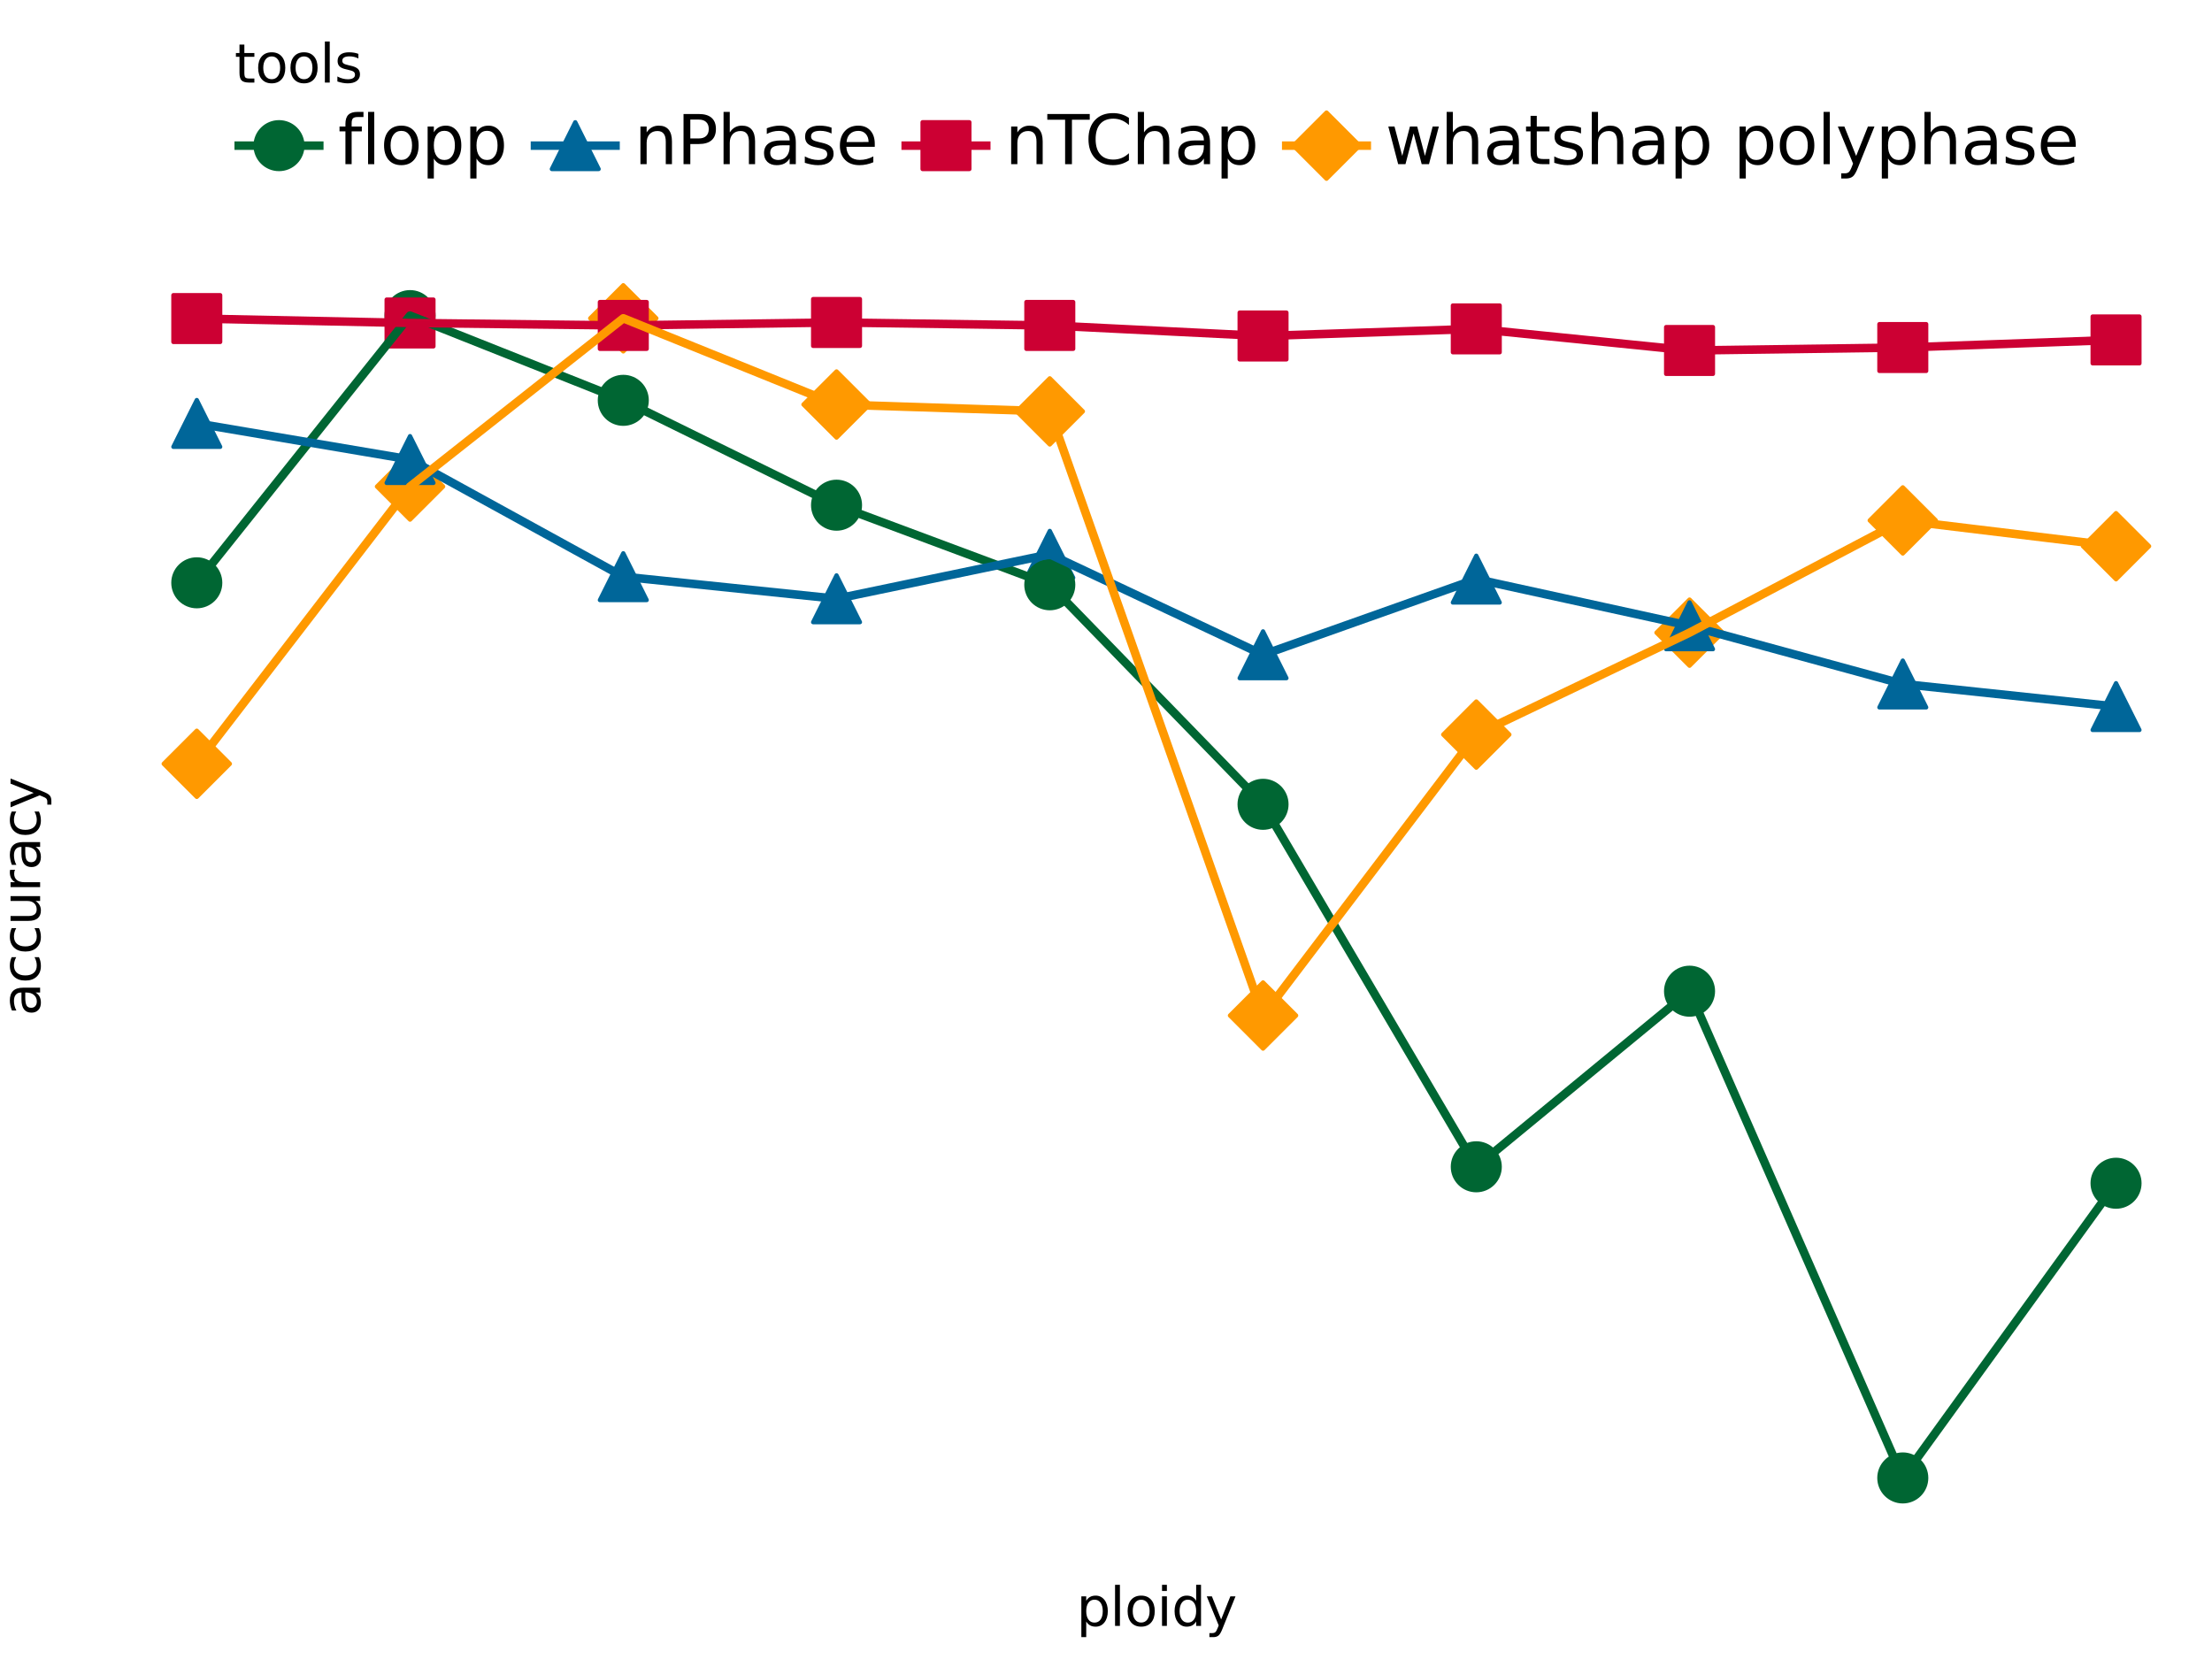 <?xml version="1.0" encoding="utf-8" standalone="no"?>
<!DOCTYPE svg PUBLIC "-//W3C//DTD SVG 1.1//EN"
  "http://www.w3.org/Graphics/SVG/1.1/DTD/svg11.dtd">
<svg xmlns:xlink="http://www.w3.org/1999/xlink" width="460.8pt" height="345.6pt" viewBox="0 0 460.8 345.6" xmlns="http://www.w3.org/2000/svg" version="1.1">
 <rect x="0" y="0" width="460.8" height="345.6" fill="#333333" stroke="none"/>
 <defs>
  <style type="text/css">*{stroke-linejoin: round; stroke-linecap: butt}</style>
 </defs>
 <g id="figure_1">
  <g id="patch_1">
   <path d="M 0 345.6 
L 460.8 345.6 
L 460.8 0 
L 0 0 
z
" style="fill: #ffffff; stroke: #ffffff; stroke-linejoin: miter"/>
  </g>
  <g id="axes_1">
   <g id="patch_2">
    <path d="M 21.004 319.988 
L 460.8 319.988 
L 460.8 53.641 
L 21.004 53.641 
L 21.004 319.988 
z
" style="fill: none"/>
   </g>
   <g id="matplotlib.axis_1">
    <g id="xtick_1"/>
    <g id="xtick_2"/>
    <g id="xtick_3"/>
    <g id="xtick_4"/>
    <g id="xtick_5"/>
    <g id="xtick_6"/>
    <g id="xtick_7"/>
   </g>
   <g id="matplotlib.axis_2">
    <g id="ytick_1"/>
    <g id="ytick_2"/>
    <g id="ytick_3"/>
    <g id="ytick_4"/>
    <g id="ytick_5"/>
    <g id="ytick_6"/>
    <g id="ytick_7"/>
    <g id="ytick_8"/>
    <g id="ytick_9"/>
    <g id="ytick_10"/>
   </g>
   <g id="PathCollection_1">
    <path d="M 40.995 166.005 
L 47.888 159.112 
L 40.995 152.219 
L 34.101 159.112 
z
" clip-path="url(#paca51babc0)" style="fill: #ff9900; stroke: #ff9900; stroke-width: 0.886"/>
    <path d="M 85.419 108.247 
L 92.312 101.354 
L 85.419 94.461 
L 78.525 101.354 
z
" clip-path="url(#paca51babc0)" style="fill: #ff9900; stroke: #ff9900; stroke-width: 0.886"/>
    <path d="M 129.842 73.203 
L 136.736 66.31 
L 129.842 59.417 
L 122.949 66.31 
z
" clip-path="url(#paca51babc0)" style="fill: #ff9900; stroke: #ff9900; stroke-width: 0.886"/>
    <path d="M 174.266 91.16 
L 181.159 84.267 
L 174.266 77.374 
L 167.373 84.267 
z
" clip-path="url(#paca51babc0)" style="fill: #ff9900; stroke: #ff9900; stroke-width: 0.886"/>
    <path d="M 218.69 92.592 
L 225.583 85.699 
L 218.69 78.806 
L 211.797 85.699 
z
" clip-path="url(#paca51babc0)" style="fill: #ff9900; stroke: #ff9900; stroke-width: 0.886"/>
    <path d="M 263.114 218.443 
L 270.007 211.55 
L 263.114 204.656 
L 256.221 211.55 
z
" clip-path="url(#paca51babc0)" style="fill: #ff9900; stroke: #ff9900; stroke-width: 0.886"/>
    <path d="M 307.538 159.917 
L 314.431 153.024 
L 307.538 146.131 
L 300.645 153.024 
z
" clip-path="url(#paca51babc0)" style="fill: #ff9900; stroke: #ff9900; stroke-width: 0.886"/>
    <path d="M 351.962 138.686 
L 358.855 131.793 
L 351.962 124.9 
L 345.068 131.793 
z
" clip-path="url(#paca51babc0)" style="fill: #ff9900; stroke: #ff9900; stroke-width: 0.886"/>
    <path d="M 396.385 115.307 
L 403.279 108.414 
L 396.385 101.52 
L 389.492 108.414 
z
" clip-path="url(#paca51babc0)" style="fill: #ff9900; stroke: #ff9900; stroke-width: 0.886"/>
    <path d="M 440.809 120.679 
L 447.702 113.785 
L 440.809 106.892 
L 433.916 113.785 
z
" clip-path="url(#paca51babc0)" style="fill: #ff9900; stroke: #ff9900; stroke-width: 0.886"/>
   </g>
   <g id="PathCollection_2">
    <path d="M 40.995 83.332 
L 36.12 93.08 
L 45.869 93.08 
z
" clip-path="url(#paca51babc0)" style="fill: #006699; stroke: #006699; stroke-width: 0.886"/>
    <path d="M 85.419 90.852 
L 80.544 100.601 
L 90.293 100.601 
z
" clip-path="url(#paca51babc0)" style="fill: #006699; stroke: #006699; stroke-width: 0.886"/>
    <path d="M 129.842 115.255 
L 124.968 125.003 
L 134.717 125.003 
z
" clip-path="url(#paca51babc0)" style="fill: #006699; stroke: #006699; stroke-width: 0.886"/>
    <path d="M 174.266 119.859 
L 169.392 129.608 
L 179.14 129.608 
z
" clip-path="url(#paca51babc0)" style="fill: #006699; stroke: #006699; stroke-width: 0.886"/>
    <path d="M 218.69 110.599 
L 213.816 120.348 
L 223.564 120.348 
z
" clip-path="url(#paca51babc0)" style="fill: #006699; stroke: #006699; stroke-width: 0.886"/>
    <path d="M 263.114 131.523 
L 258.24 141.272 
L 267.988 141.272 
z
" clip-path="url(#paca51babc0)" style="fill: #006699; stroke: #006699; stroke-width: 0.886"/>
    <path d="M 307.538 115.766 
L 302.663 125.515 
L 312.412 125.515 
z
" clip-path="url(#paca51babc0)" style="fill: #006699; stroke: #006699; stroke-width: 0.886"/>
    <path d="M 351.962 125.487 
L 347.087 135.235 
L 356.836 135.235 
z
" clip-path="url(#paca51babc0)" style="fill: #006699; stroke: #006699; stroke-width: 0.886"/>
    <path d="M 396.385 137.611 
L 391.511 147.36 
L 401.26 147.36 
z
" clip-path="url(#paca51babc0)" style="fill: #006699; stroke: #006699; stroke-width: 0.886"/>
    <path d="M 440.809 142.318 
L 435.935 152.066 
L 445.684 152.066 
z
" clip-path="url(#paca51babc0)" style="fill: #006699; stroke: #006699; stroke-width: 0.886"/>
   </g>
   <g id="PathCollection_3">
    <path d="M 40.995 126.282 
C 42.287 126.282 43.527 125.769 44.441 124.855 
C 45.355 123.941 45.869 122.701 45.869 121.408 
C 45.869 120.115 45.355 118.875 44.441 117.961 
C 43.527 117.047 42.287 116.534 40.995 116.534 
C 39.702 116.534 38.462 117.047 37.548 117.961 
C 36.634 118.875 36.12 120.115 36.12 121.408 
C 36.12 122.701 36.634 123.941 37.548 124.855 
C 38.462 125.769 39.702 126.282 40.995 126.282 
z
" clip-path="url(#paca51babc0)" style="fill: #006633; stroke: #006633; stroke-width: 0.886"/>
    <path d="M 85.419 70.622 
C 86.711 70.622 87.951 70.108 88.865 69.194 
C 89.779 68.28 90.293 67.04 90.293 65.747 
C 90.293 64.455 89.779 63.215 88.865 62.301 
C 87.951 61.387 86.711 60.873 85.419 60.873 
C 84.126 60.873 82.886 61.387 81.972 62.301 
C 81.058 63.215 80.544 64.455 80.544 65.747 
C 80.544 67.04 81.058 68.28 81.972 69.194 
C 82.886 70.108 84.126 70.622 85.419 70.622 
z
" clip-path="url(#paca51babc0)" style="fill: #006633; stroke: #006633; stroke-width: 0.886"/>
    <path d="M 129.842 88.271 
C 131.135 88.271 132.375 87.758 133.289 86.844 
C 134.203 85.93 134.717 84.69 134.717 83.397 
C 134.717 82.104 134.203 80.865 133.289 79.95 
C 132.375 79.036 131.135 78.523 129.842 78.523 
C 128.55 78.523 127.31 79.036 126.396 79.95 
C 125.482 80.865 124.968 82.104 124.968 83.397 
C 124.968 84.69 125.482 85.93 126.396 86.844 
C 127.31 87.758 128.55 88.271 129.842 88.271 
z
" clip-path="url(#paca51babc0)" style="fill: #006633; stroke: #006633; stroke-width: 0.886"/>
    <path d="M 174.266 110.116 
C 175.559 110.116 176.799 109.603 177.713 108.688 
C 178.627 107.774 179.14 106.535 179.14 105.242 
C 179.14 103.949 178.627 102.709 177.713 101.795 
C 176.799 100.881 175.559 100.368 174.266 100.368 
C 172.974 100.368 171.734 100.881 170.82 101.795 
C 169.906 102.709 169.392 103.949 169.392 105.242 
C 169.392 106.535 169.906 107.774 170.82 108.688 
C 171.734 109.603 172.974 110.116 174.266 110.116 
z
" clip-path="url(#paca51babc0)" style="fill: #006633; stroke: #006633; stroke-width: 0.886"/>
    <path d="M 218.69 126.692 
C 219.983 126.692 221.223 126.178 222.137 125.264 
C 223.051 124.35 223.564 123.11 223.564 121.817 
C 223.564 120.525 223.051 119.285 222.137 118.371 
C 221.223 117.457 219.983 116.943 218.69 116.943 
C 217.397 116.943 216.157 117.457 215.243 118.371 
C 214.329 119.285 213.816 120.525 213.816 121.817 
C 213.816 123.11 214.329 124.35 215.243 125.264 
C 216.157 126.178 217.397 126.692 218.69 126.692 
z
" clip-path="url(#paca51babc0)" style="fill: #006633; stroke: #006633; stroke-width: 0.886"/>
    <path d="M 263.114 172.427 
C 264.407 172.427 265.646 171.914 266.561 171 
C 267.475 170.086 267.988 168.846 267.988 167.553 
C 267.988 166.26 267.475 165.021 266.561 164.107 
C 265.646 163.192 264.407 162.679 263.114 162.679 
C 261.821 162.679 260.581 163.192 259.667 164.107 
C 258.753 165.021 258.24 166.26 258.24 167.553 
C 258.24 168.846 258.753 170.086 259.667 171 
C 260.581 171.914 261.821 172.427 263.114 172.427 
z
" clip-path="url(#paca51babc0)" style="fill: #006633; stroke: #006633; stroke-width: 0.886"/>
    <path d="M 307.538 247.938 
C 308.83 247.938 310.07 247.424 310.984 246.51 
C 311.898 245.596 312.412 244.356 312.412 243.063 
C 312.412 241.771 311.898 240.531 310.984 239.617 
C 310.07 238.703 308.83 238.189 307.538 238.189 
C 306.245 238.189 305.005 238.703 304.091 239.617 
C 303.177 240.531 302.663 241.771 302.663 243.063 
C 302.663 244.356 303.177 245.596 304.091 246.51 
C 305.005 247.424 306.245 247.938 307.538 247.938 
z
" clip-path="url(#paca51babc0)" style="fill: #006633; stroke: #006633; stroke-width: 0.886"/>
    <path d="M 351.962 211.359 
C 353.254 211.359 354.494 210.846 355.408 209.931 
C 356.322 209.017 356.836 207.778 356.836 206.485 
C 356.836 205.192 356.322 203.952 355.408 203.038 
C 354.494 202.124 353.254 201.611 351.962 201.611 
C 350.669 201.611 349.429 202.124 348.515 203.038 
C 347.601 203.952 347.087 205.192 347.087 206.485 
C 347.087 207.778 347.601 209.017 348.515 209.931 
C 349.429 210.846 350.669 211.359 351.962 211.359 
z
" clip-path="url(#paca51babc0)" style="fill: #006633; stroke: #006633; stroke-width: 0.886"/>
    <path d="M 396.385 312.756 
C 397.678 312.756 398.918 312.242 399.832 311.328 
C 400.746 310.414 401.26 309.174 401.26 307.881 
C 401.26 306.589 400.746 305.349 399.832 304.435 
C 398.918 303.521 397.678 303.007 396.385 303.007 
C 395.093 303.007 393.853 303.521 392.939 304.435 
C 392.025 305.349 391.511 306.589 391.511 307.881 
C 391.511 309.174 392.025 310.414 392.939 311.328 
C 393.853 312.242 395.093 312.756 396.385 312.756 
z
" clip-path="url(#paca51babc0)" style="fill: #006633; stroke: #006633; stroke-width: 0.886"/>
    <path d="M 440.809 251.365 
C 442.102 251.365 443.342 250.852 444.256 249.938 
C 445.17 249.024 445.684 247.784 445.684 246.491 
C 445.684 245.198 445.17 243.958 444.256 243.044 
C 443.342 242.13 442.102 241.617 440.809 241.617 
C 439.517 241.617 438.277 242.13 437.363 243.044 
C 436.449 243.958 435.935 245.198 435.935 246.491 
C 435.935 247.784 436.449 249.024 437.363 249.938 
C 438.277 250.852 439.517 251.365 440.809 251.365 
z
" clip-path="url(#paca51babc0)" style="fill: #006633; stroke: #006633; stroke-width: 0.886"/>
   </g>
   <g id="PathCollection_4">
    <path d="M 36.12 71.236 
L 45.869 71.236 
L 45.869 61.487 
L 36.12 61.487 
z
" clip-path="url(#paca51babc0)" style="fill: #cc0033; stroke: #cc0033; stroke-width: 0.886"/>
    <path d="M 80.544 72.156 
L 90.293 72.156 
L 90.293 62.408 
L 80.544 62.408 
z
" clip-path="url(#paca51babc0)" style="fill: #cc0033; stroke: #cc0033; stroke-width: 0.886"/>
    <path d="M 124.968 72.668 
L 134.717 72.668 
L 134.717 62.919 
L 124.968 62.919 
z
" clip-path="url(#paca51babc0)" style="fill: #cc0033; stroke: #cc0033; stroke-width: 0.886"/>
    <path d="M 169.392 72.054 
L 179.14 72.054 
L 179.14 62.306 
L 169.392 62.306 
z
" clip-path="url(#paca51babc0)" style="fill: #cc0033; stroke: #cc0033; stroke-width: 0.886"/>
    <path d="M 213.816 72.668 
L 223.564 72.668 
L 223.564 62.919 
L 213.816 62.919 
z
" clip-path="url(#paca51babc0)" style="fill: #cc0033; stroke: #cc0033; stroke-width: 0.886"/>
    <path d="M 258.24 74.868 
L 267.988 74.868 
L 267.988 65.119 
L 258.24 65.119 
z
" clip-path="url(#paca51babc0)" style="fill: #cc0033; stroke: #cc0033; stroke-width: 0.886"/>
    <path d="M 302.663 73.384 
L 312.412 73.384 
L 312.412 63.636 
L 302.663 63.636 
z
" clip-path="url(#paca51babc0)" style="fill: #cc0033; stroke: #cc0033; stroke-width: 0.886"/>
    <path d="M 347.087 77.886 
L 356.836 77.886 
L 356.836 68.138 
L 347.087 68.138 
z
" clip-path="url(#paca51babc0)" style="fill: #cc0033; stroke: #cc0033; stroke-width: 0.886"/>
    <path d="M 391.511 77.272 
L 401.26 77.272 
L 401.26 67.524 
L 391.511 67.524 
z
" clip-path="url(#paca51babc0)" style="fill: #cc0033; stroke: #cc0033; stroke-width: 0.886"/>
    <path d="M 435.935 75.686 
L 445.684 75.686 
L 445.684 65.938 
L 435.935 65.938 
z
" clip-path="url(#paca51babc0)" style="fill: #cc0033; stroke: #cc0033; stroke-width: 0.886"/>
   </g>
   <g id="line2d_1">
    <path d="M 40.995 121.408 
L 85.419 65.747 
L 129.842 83.397 
L 174.266 105.242 
L 218.69 121.817 
L 263.114 167.553 
L 307.538 243.063 
L 351.962 206.485 
L 396.385 307.881 
L 440.809 246.491 
" clip-path="url(#paca51babc0)" style="fill: none; stroke: #006633; stroke-width: 1.772"/>
   </g>
   <g id="line2d_2">
    <path d="M 40.995 88.206 
L 85.419 95.726 
L 129.842 120.129 
L 174.266 124.733 
L 218.69 115.474 
L 263.114 136.397 
L 307.538 120.641 
L 351.962 130.361 
L 396.385 142.485 
L 440.809 147.192 
" clip-path="url(#paca51babc0)" style="fill: none; stroke: #006699; stroke-width: 1.772"/>
   </g>
   <g id="line2d_3">
    <path d="M 40.995 66.361 
L 85.419 67.282 
L 129.842 67.794 
L 174.266 67.18 
L 218.69 67.794 
L 263.114 69.994 
L 307.538 68.51 
L 351.962 73.012 
L 396.385 72.398 
L 440.809 70.812 
" clip-path="url(#paca51babc0)" style="fill: none; stroke: #cc0033; stroke-width: 1.772"/>
   </g>
   <g id="line2d_4">
    <path d="M 40.995 159.112 
L 85.419 101.354 
L 129.842 66.31 
L 174.266 84.267 
L 218.69 85.699 
L 263.114 211.55 
L 307.538 153.024 
L 351.962 131.793 
L 396.385 108.414 
L 440.809 113.785 
" clip-path="url(#paca51babc0)" style="fill: none; stroke: #ff9900; stroke-width: 1.772"/>
   </g>
  </g>
  <g id="text_1">
   <!-- ploidy -->
   <g transform="translate(224.242 338.704) scale(0.11 -0.11)">
    <defs>
     <path id="DejaVuSans-70" d="M 1159 525 
L 1159 -1331 
L 581 -1331 
L 581 3500 
L 1159 3500 
L 1159 2969 
Q 1341 3281 1617 3432 
Q 1894 3584 2278 3584 
Q 2916 3584 3314 3078 
Q 3713 2572 3713 1747 
Q 3713 922 3314 415 
Q 2916 -91 2278 -91 
Q 1894 -91 1617 61 
Q 1341 213 1159 525 
z
M 3116 1747 
Q 3116 2381 2855 2742 
Q 2594 3103 2138 3103 
Q 1681 3103 1420 2742 
Q 1159 2381 1159 1747 
Q 1159 1113 1420 752 
Q 1681 391 2138 391 
Q 2594 391 2855 752 
Q 3116 1113 3116 1747 
z
" transform="scale(0.016)"/>
     <path id="DejaVuSans-6c" d="M 603 4863 
L 1178 4863 
L 1178 0 
L 603 0 
L 603 4863 
z
" transform="scale(0.016)"/>
     <path id="DejaVuSans-6f" d="M 1959 3097 
Q 1497 3097 1228 2736 
Q 959 2375 959 1747 
Q 959 1119 1226 758 
Q 1494 397 1959 397 
Q 2419 397 2687 759 
Q 2956 1122 2956 1747 
Q 2956 2369 2687 2733 
Q 2419 3097 1959 3097 
z
M 1959 3584 
Q 2709 3584 3137 3096 
Q 3566 2609 3566 1747 
Q 3566 888 3137 398 
Q 2709 -91 1959 -91 
Q 1206 -91 779 398 
Q 353 888 353 1747 
Q 353 2609 779 3096 
Q 1206 3584 1959 3584 
z
" transform="scale(0.016)"/>
     <path id="DejaVuSans-69" d="M 603 3500 
L 1178 3500 
L 1178 0 
L 603 0 
L 603 3500 
z
M 603 4863 
L 1178 4863 
L 1178 4134 
L 603 4134 
L 603 4863 
z
" transform="scale(0.016)"/>
     <path id="DejaVuSans-64" d="M 2906 2969 
L 2906 4863 
L 3481 4863 
L 3481 0 
L 2906 0 
L 2906 525 
Q 2725 213 2448 61 
Q 2172 -91 1784 -91 
Q 1150 -91 751 415 
Q 353 922 353 1747 
Q 353 2572 751 3078 
Q 1150 3584 1784 3584 
Q 2172 3584 2448 3432 
Q 2725 3281 2906 2969 
z
M 947 1747 
Q 947 1113 1208 752 
Q 1469 391 1925 391 
Q 2381 391 2643 752 
Q 2906 1113 2906 1747 
Q 2906 2381 2643 2742 
Q 2381 3103 1925 3103 
Q 1469 3103 1208 2742 
Q 947 2381 947 1747 
z
" transform="scale(0.016)"/>
     <path id="DejaVuSans-79" d="M 2059 -325 
Q 1816 -950 1584 -1140 
Q 1353 -1331 966 -1331 
L 506 -1331 
L 506 -850 
L 844 -850 
Q 1081 -850 1212 -737 
Q 1344 -625 1503 -206 
L 1606 56 
L 191 3500 
L 800 3500 
L 1894 763 
L 2988 3500 
L 3597 3500 
L 2059 -325 
z
" transform="scale(0.016)"/>
    </defs>
    <use xlink:href="#DejaVuSans-70"/>
    <use xlink:href="#DejaVuSans-6c" x="63.477"/>
    <use xlink:href="#DejaVuSans-6f" x="91.26"/>
    <use xlink:href="#DejaVuSans-69" x="152.441"/>
    <use xlink:href="#DejaVuSans-64" x="180.225"/>
    <use xlink:href="#DejaVuSans-79" x="243.701"/>
   </g>
  </g>
  <g id="text_2">
   <!-- accuracy -->
   <g transform="translate(8.358 211.63) rotate(-90) scale(0.11 -0.11)">
    <defs>
     <path id="DejaVuSans-61" d="M 2194 1759 
Q 1497 1759 1228 1600 
Q 959 1441 959 1056 
Q 959 750 1161 570 
Q 1363 391 1709 391 
Q 2188 391 2477 730 
Q 2766 1069 2766 1631 
L 2766 1759 
L 2194 1759 
z
M 3341 1997 
L 3341 0 
L 2766 0 
L 2766 531 
Q 2569 213 2275 61 
Q 1981 -91 1556 -91 
Q 1019 -91 701 211 
Q 384 513 384 1019 
Q 384 1609 779 1909 
Q 1175 2209 1959 2209 
L 2766 2209 
L 2766 2266 
Q 2766 2663 2505 2880 
Q 2244 3097 1772 3097 
Q 1472 3097 1187 3025 
Q 903 2953 641 2809 
L 641 3341 
Q 956 3463 1253 3523 
Q 1550 3584 1831 3584 
Q 2591 3584 2966 3190 
Q 3341 2797 3341 1997 
z
" transform="scale(0.016)"/>
     <path id="DejaVuSans-63" d="M 3122 3366 
L 3122 2828 
Q 2878 2963 2633 3030 
Q 2388 3097 2138 3097 
Q 1578 3097 1268 2742 
Q 959 2388 959 1747 
Q 959 1106 1268 751 
Q 1578 397 2138 397 
Q 2388 397 2633 464 
Q 2878 531 3122 666 
L 3122 134 
Q 2881 22 2623 -34 
Q 2366 -91 2075 -91 
Q 1284 -91 818 406 
Q 353 903 353 1747 
Q 353 2603 823 3093 
Q 1294 3584 2113 3584 
Q 2378 3584 2631 3529 
Q 2884 3475 3122 3366 
z
" transform="scale(0.016)"/>
     <path id="DejaVuSans-75" d="M 544 1381 
L 544 3500 
L 1119 3500 
L 1119 1403 
Q 1119 906 1312 657 
Q 1506 409 1894 409 
Q 2359 409 2629 706 
Q 2900 1003 2900 1516 
L 2900 3500 
L 3475 3500 
L 3475 0 
L 2900 0 
L 2900 538 
Q 2691 219 2414 64 
Q 2138 -91 1772 -91 
Q 1169 -91 856 284 
Q 544 659 544 1381 
z
M 1991 3584 
L 1991 3584 
z
" transform="scale(0.016)"/>
     <path id="DejaVuSans-72" d="M 2631 2963 
Q 2534 3019 2420 3045 
Q 2306 3072 2169 3072 
Q 1681 3072 1420 2755 
Q 1159 2438 1159 1844 
L 1159 0 
L 581 0 
L 581 3500 
L 1159 3500 
L 1159 2956 
Q 1341 3275 1631 3429 
Q 1922 3584 2338 3584 
Q 2397 3584 2469 3576 
Q 2541 3569 2628 3553 
L 2631 2963 
z
" transform="scale(0.016)"/>
    </defs>
    <use xlink:href="#DejaVuSans-61"/>
    <use xlink:href="#DejaVuSans-63" x="61.279"/>
    <use xlink:href="#DejaVuSans-63" x="116.26"/>
    <use xlink:href="#DejaVuSans-75" x="171.24"/>
    <use xlink:href="#DejaVuSans-72" x="234.619"/>
    <use xlink:href="#DejaVuSans-61" x="275.732"/>
    <use xlink:href="#DejaVuSans-63" x="337.012"/>
    <use xlink:href="#DejaVuSans-79" x="391.992"/>
   </g>
  </g>
  <g id="patch_3">
   <path d="M 48.643 39.817 
L 433.161 39.817 
L 433.161 5.608 
L 48.643 5.608 
L 48.643 39.817 
z
" style="fill: none"/>
  </g>
  <g id="text_3">
   <!-- tools -->
   <g transform="translate(48.843 17.202) scale(0.11 -0.11)">
    <defs>
     <path id="DejaVuSans-74" d="M 1172 4494 
L 1172 3500 
L 2356 3500 
L 2356 3053 
L 1172 3053 
L 1172 1153 
Q 1172 725 1289 603 
Q 1406 481 1766 481 
L 2356 481 
L 2356 0 
L 1766 0 
Q 1100 0 847 248 
Q 594 497 594 1153 
L 594 3053 
L 172 3053 
L 172 3500 
L 594 3500 
L 594 4494 
L 1172 4494 
z
" transform="scale(0.016)"/>
     <path id="DejaVuSans-73" d="M 2834 3397 
L 2834 2853 
Q 2591 2978 2328 3040 
Q 2066 3103 1784 3103 
Q 1356 3103 1142 2972 
Q 928 2841 928 2578 
Q 928 2378 1081 2264 
Q 1234 2150 1697 2047 
L 1894 2003 
Q 2506 1872 2764 1633 
Q 3022 1394 3022 966 
Q 3022 478 2636 193 
Q 2250 -91 1575 -91 
Q 1294 -91 989 -36 
Q 684 19 347 128 
L 347 722 
Q 666 556 975 473 
Q 1284 391 1588 391 
Q 1994 391 2212 530 
Q 2431 669 2431 922 
Q 2431 1156 2273 1281 
Q 2116 1406 1581 1522 
L 1381 1569 
Q 847 1681 609 1914 
Q 372 2147 372 2553 
Q 372 3047 722 3315 
Q 1072 3584 1716 3584 
Q 2034 3584 2315 3537 
Q 2597 3491 2834 3397 
z
" transform="scale(0.016)"/>
    </defs>
    <use xlink:href="#DejaVuSans-74"/>
    <use xlink:href="#DejaVuSans-6f" x="39.209"/>
    <use xlink:href="#DejaVuSans-6f" x="100.391"/>
    <use xlink:href="#DejaVuSans-6c" x="161.572"/>
    <use xlink:href="#DejaVuSans-73" x="189.355"/>
   </g>
  </g>
  <g id="patch_4">
   <path d="M 48.843 39.617 
L 67.398 39.617 
L 67.398 21.062 
L 48.843 21.062 
L 48.843 39.617 
z
" clip-path="url(#p7be919f5bb)" style="fill: none"/>
  </g>
  <g id="line2d_5">
   <path d="M 58.121 30.339 
" clip-path="url(#p7be919f5bb)" style="fill: none; stroke: #1f77b4; stroke-width: 1.5; stroke-linecap: square"/>
   <defs>
    <path id="m54d0d69c08" d="M 0 4.874 
C 1.293 4.874 2.533 4.361 3.447 3.447 
C 4.361 2.533 4.874 1.293 4.874 0 
C 4.874 -1.293 4.361 -2.533 3.447 -3.447 
C 2.533 -4.361 1.293 -4.874 0 -4.874 
C -1.293 -4.874 -2.533 -4.361 -3.447 -3.447 
C -4.361 -2.533 -4.874 -1.293 -4.874 0 
C -4.874 1.293 -4.361 2.533 -3.447 3.447 
C -2.533 4.361 -1.293 4.874 0 4.874 
z
" style="stroke: #006633; stroke-width: 0.886"/>
   </defs>
   <g clip-path="url(#p7be919f5bb)">
    <use xlink:href="#m54d0d69c08" x="58.121" y="30.339" style="fill: #006633; stroke: #006633; stroke-width: 0.886"/>
   </g>
  </g>
  <g id="line2d_6">
   <path d="M 48.843 30.339 
L 67.398 30.339 
" clip-path="url(#p7be919f5bb)" style="fill: none; stroke: #006633; stroke-width: 1.772"/>
  </g>
  <g id="text_4">
   <!-- flopp -->
   <g transform="translate(70.398 34.202) scale(0.14 -0.14)">
    <defs>
     <path id="DejaVuSans-66" d="M 2375 4863 
L 2375 4384 
L 1825 4384 
Q 1516 4384 1395 4259 
Q 1275 4134 1275 3809 
L 1275 3500 
L 2222 3500 
L 2222 3053 
L 1275 3053 
L 1275 0 
L 697 0 
L 697 3053 
L 147 3053 
L 147 3500 
L 697 3500 
L 697 3744 
Q 697 4328 969 4595 
Q 1241 4863 1831 4863 
L 2375 4863 
z
" transform="scale(0.016)"/>
    </defs>
    <use xlink:href="#DejaVuSans-66"/>
    <use xlink:href="#DejaVuSans-6c" x="35.205"/>
    <use xlink:href="#DejaVuSans-6f" x="62.988"/>
    <use xlink:href="#DejaVuSans-70" x="124.17"/>
    <use xlink:href="#DejaVuSans-70" x="187.646"/>
   </g>
  </g>
  <g id="patch_5">
   <path d="M 110.558 39.617 
L 129.112 39.617 
L 129.112 21.062 
L 110.558 21.062 
L 110.558 39.617 
z
" clip-path="url(#p471c22d009)" style="fill: none"/>
  </g>
  <g id="line2d_7">
   <path d="M 119.835 30.339 
" clip-path="url(#p471c22d009)" style="fill: none; stroke: #1f77b4; stroke-width: 1.5; stroke-linecap: square"/>
   <defs>
    <path id="m69ebed7af4" d="M 0 -4.874 
L -4.874 4.874 
L 4.874 4.874 
z
" style="stroke: #006699; stroke-width: 0.886; stroke-linejoin: miter"/>
   </defs>
   <g clip-path="url(#p471c22d009)">
    <use xlink:href="#m69ebed7af4" x="119.835" y="30.339" style="fill: #006699; stroke: #006699; stroke-width: 0.886; stroke-linejoin: miter"/>
   </g>
  </g>
  <g id="line2d_8">
   <path d="M 110.558 30.339 
L 129.112 30.339 
" clip-path="url(#p471c22d009)" style="fill: none; stroke: #006699; stroke-width: 1.772"/>
  </g>
  <g id="text_5">
   <!-- nPhase -->
   <g transform="translate(132.112 34.202) scale(0.14 -0.14)">
    <defs>
     <path id="DejaVuSans-6e" d="M 3513 2113 
L 3513 0 
L 2938 0 
L 2938 2094 
Q 2938 2591 2744 2837 
Q 2550 3084 2163 3084 
Q 1697 3084 1428 2787 
Q 1159 2491 1159 1978 
L 1159 0 
L 581 0 
L 581 3500 
L 1159 3500 
L 1159 2956 
Q 1366 3272 1645 3428 
Q 1925 3584 2291 3584 
Q 2894 3584 3203 3211 
Q 3513 2838 3513 2113 
z
" transform="scale(0.016)"/>
     <path id="DejaVuSans-50" d="M 1259 4147 
L 1259 2394 
L 2053 2394 
Q 2494 2394 2734 2622 
Q 2975 2850 2975 3272 
Q 2975 3691 2734 3919 
Q 2494 4147 2053 4147 
L 1259 4147 
z
M 628 4666 
L 2053 4666 
Q 2838 4666 3239 4311 
Q 3641 3956 3641 3272 
Q 3641 2581 3239 2228 
Q 2838 1875 2053 1875 
L 1259 1875 
L 1259 0 
L 628 0 
L 628 4666 
z
" transform="scale(0.016)"/>
     <path id="DejaVuSans-68" d="M 3513 2113 
L 3513 0 
L 2938 0 
L 2938 2094 
Q 2938 2591 2744 2837 
Q 2550 3084 2163 3084 
Q 1697 3084 1428 2787 
Q 1159 2491 1159 1978 
L 1159 0 
L 581 0 
L 581 4863 
L 1159 4863 
L 1159 2956 
Q 1366 3272 1645 3428 
Q 1925 3584 2291 3584 
Q 2894 3584 3203 3211 
Q 3513 2838 3513 2113 
z
" transform="scale(0.016)"/>
     <path id="DejaVuSans-65" d="M 3597 1894 
L 3597 1613 
L 953 1613 
Q 991 1019 1311 708 
Q 1631 397 2203 397 
Q 2534 397 2845 478 
Q 3156 559 3463 722 
L 3463 178 
Q 3153 47 2828 -22 
Q 2503 -91 2169 -91 
Q 1331 -91 842 396 
Q 353 884 353 1716 
Q 353 2575 817 3079 
Q 1281 3584 2069 3584 
Q 2775 3584 3186 3129 
Q 3597 2675 3597 1894 
z
M 3022 2063 
Q 3016 2534 2758 2815 
Q 2500 3097 2075 3097 
Q 1594 3097 1305 2825 
Q 1016 2553 972 2059 
L 3022 2063 
z
" transform="scale(0.016)"/>
    </defs>
    <use xlink:href="#DejaVuSans-6e"/>
    <use xlink:href="#DejaVuSans-50" x="63.379"/>
    <use xlink:href="#DejaVuSans-68" x="123.682"/>
    <use xlink:href="#DejaVuSans-61" x="187.061"/>
    <use xlink:href="#DejaVuSans-73" x="248.34"/>
    <use xlink:href="#DejaVuSans-65" x="300.439"/>
   </g>
  </g>
  <g id="patch_6">
   <path d="M 187.786 39.617 
L 206.341 39.617 
L 206.341 21.062 
L 187.786 21.062 
L 187.786 39.617 
z
" clip-path="url(#p9ca6495370)" style="fill: none"/>
  </g>
  <g id="line2d_9">
   <path d="M 197.063 30.339 
" clip-path="url(#p9ca6495370)" style="fill: none; stroke: #1f77b4; stroke-width: 1.5; stroke-linecap: square"/>
   <defs>
    <path id="m270ee14b2a" d="M -4.874 4.874 
L 4.874 4.874 
L 4.874 -4.874 
L -4.874 -4.874 
z
" style="stroke: #cc0033; stroke-width: 0.886; stroke-linejoin: miter"/>
   </defs>
   <g clip-path="url(#p9ca6495370)">
    <use xlink:href="#m270ee14b2a" x="197.063" y="30.339" style="fill: #cc0033; stroke: #cc0033; stroke-width: 0.886; stroke-linejoin: miter"/>
   </g>
  </g>
  <g id="line2d_10">
   <path d="M 187.786 30.339 
L 206.341 30.339 
" clip-path="url(#p9ca6495370)" style="fill: none; stroke: #cc0033; stroke-width: 1.772"/>
  </g>
  <g id="text_6">
   <!-- nTChap -->
   <g transform="translate(209.341 34.202) scale(0.14 -0.14)">
    <defs>
     <path id="DejaVuSans-54" d="M -19 4666 
L 3928 4666 
L 3928 4134 
L 2272 4134 
L 2272 0 
L 1638 0 
L 1638 4134 
L -19 4134 
L -19 4666 
z
" transform="scale(0.016)"/>
     <path id="DejaVuSans-43" d="M 4122 4306 
L 4122 3641 
Q 3803 3938 3442 4084 
Q 3081 4231 2675 4231 
Q 1875 4231 1450 3742 
Q 1025 3253 1025 2328 
Q 1025 1406 1450 917 
Q 1875 428 2675 428 
Q 3081 428 3442 575 
Q 3803 722 4122 1019 
L 4122 359 
Q 3791 134 3420 21 
Q 3050 -91 2638 -91 
Q 1578 -91 968 557 
Q 359 1206 359 2328 
Q 359 3453 968 4101 
Q 1578 4750 2638 4750 
Q 3056 4750 3426 4639 
Q 3797 4528 4122 4306 
z
" transform="scale(0.016)"/>
    </defs>
    <use xlink:href="#DejaVuSans-6e"/>
    <use xlink:href="#DejaVuSans-54" x="63.379"/>
    <use xlink:href="#DejaVuSans-43" x="118.588"/>
    <use xlink:href="#DejaVuSans-68" x="188.412"/>
    <use xlink:href="#DejaVuSans-61" x="251.791"/>
    <use xlink:href="#DejaVuSans-70" x="313.07"/>
   </g>
  </g>
  <g id="patch_7">
   <path d="M 267.057 39.617 
L 285.612 39.617 
L 285.612 21.062 
L 267.057 21.062 
L 267.057 39.617 
z
" clip-path="url(#p2007bb1185)" style="fill: none"/>
  </g>
  <g id="line2d_11">
   <path d="M 276.335 30.339 
" clip-path="url(#p2007bb1185)" style="fill: none; stroke: #1f77b4; stroke-width: 1.5; stroke-linecap: square"/>
   <defs>
    <path id="m9b86544b53" d="M -0 6.893 
L 6.893 0 
L 0 -6.893 
L -6.893 -0 
z
" style="stroke: #ff9900; stroke-width: 0.886; stroke-linejoin: miter"/>
   </defs>
   <g clip-path="url(#p2007bb1185)">
    <use xlink:href="#m9b86544b53" x="276.335" y="30.339" style="fill: #ff9900; stroke: #ff9900; stroke-width: 0.886; stroke-linejoin: miter"/>
   </g>
  </g>
  <g id="line2d_12">
   <path d="M 267.057 30.339 
L 285.612 30.339 
" clip-path="url(#p2007bb1185)" style="fill: none; stroke: #ff9900; stroke-width: 1.772"/>
  </g>
  <g id="text_7">
   <!-- whatshap polyphase -->
   <g transform="translate(288.612 34.202) scale(0.14 -0.14)">
    <defs>
     <path id="DejaVuSans-77" d="M 269 3500 
L 844 3500 
L 1563 769 
L 2278 3500 
L 2956 3500 
L 3675 769 
L 4391 3500 
L 4966 3500 
L 4050 0 
L 3372 0 
L 2619 2869 
L 1863 0 
L 1184 0 
L 269 3500 
z
" transform="scale(0.016)"/>
     <path id="DejaVuSans-20" transform="scale(0.016)"/>
    </defs>
    <use xlink:href="#DejaVuSans-77"/>
    <use xlink:href="#DejaVuSans-68" x="81.787"/>
    <use xlink:href="#DejaVuSans-61" x="145.166"/>
    <use xlink:href="#DejaVuSans-74" x="206.445"/>
    <use xlink:href="#DejaVuSans-73" x="245.654"/>
    <use xlink:href="#DejaVuSans-68" x="297.754"/>
    <use xlink:href="#DejaVuSans-61" x="361.133"/>
    <use xlink:href="#DejaVuSans-70" x="422.412"/>
    <use xlink:href="#DejaVuSans-20" x="485.889"/>
    <use xlink:href="#DejaVuSans-70" x="517.676"/>
    <use xlink:href="#DejaVuSans-6f" x="581.152"/>
    <use xlink:href="#DejaVuSans-6c" x="642.334"/>
    <use xlink:href="#DejaVuSans-79" x="670.117"/>
    <use xlink:href="#DejaVuSans-70" x="729.297"/>
    <use xlink:href="#DejaVuSans-68" x="792.773"/>
    <use xlink:href="#DejaVuSans-61" x="856.152"/>
    <use xlink:href="#DejaVuSans-73" x="917.432"/>
    <use xlink:href="#DejaVuSans-65" x="969.531"/>
   </g>
  </g>
 </g>
 <defs>
  <clipPath id="paca51babc0">
   <rect x="21.004" y="53.641" width="439.796" height="266.347"/>
  </clipPath>
  <clipPath id="p7be919f5bb">
   <path d="M 48.843 39.617 
L 48.843 21.062 
L 67.398 21.062 
L 67.398 39.617 
"/>
  </clipPath>
  <clipPath id="p471c22d009">
   <path d="M 110.558 39.617 
L 110.558 21.062 
L 129.112 21.062 
L 129.112 39.617 
"/>
  </clipPath>
  <clipPath id="p9ca6495370">
   <path d="M 187.786 39.617 
L 187.786 21.062 
L 206.341 21.062 
L 206.341 39.617 
"/>
  </clipPath>
  <clipPath id="p2007bb1185">
   <path d="M 267.057 39.617 
L 267.057 21.062 
L 285.612 21.062 
L 285.612 39.617 
"/>
  </clipPath>
 </defs>
</svg>
